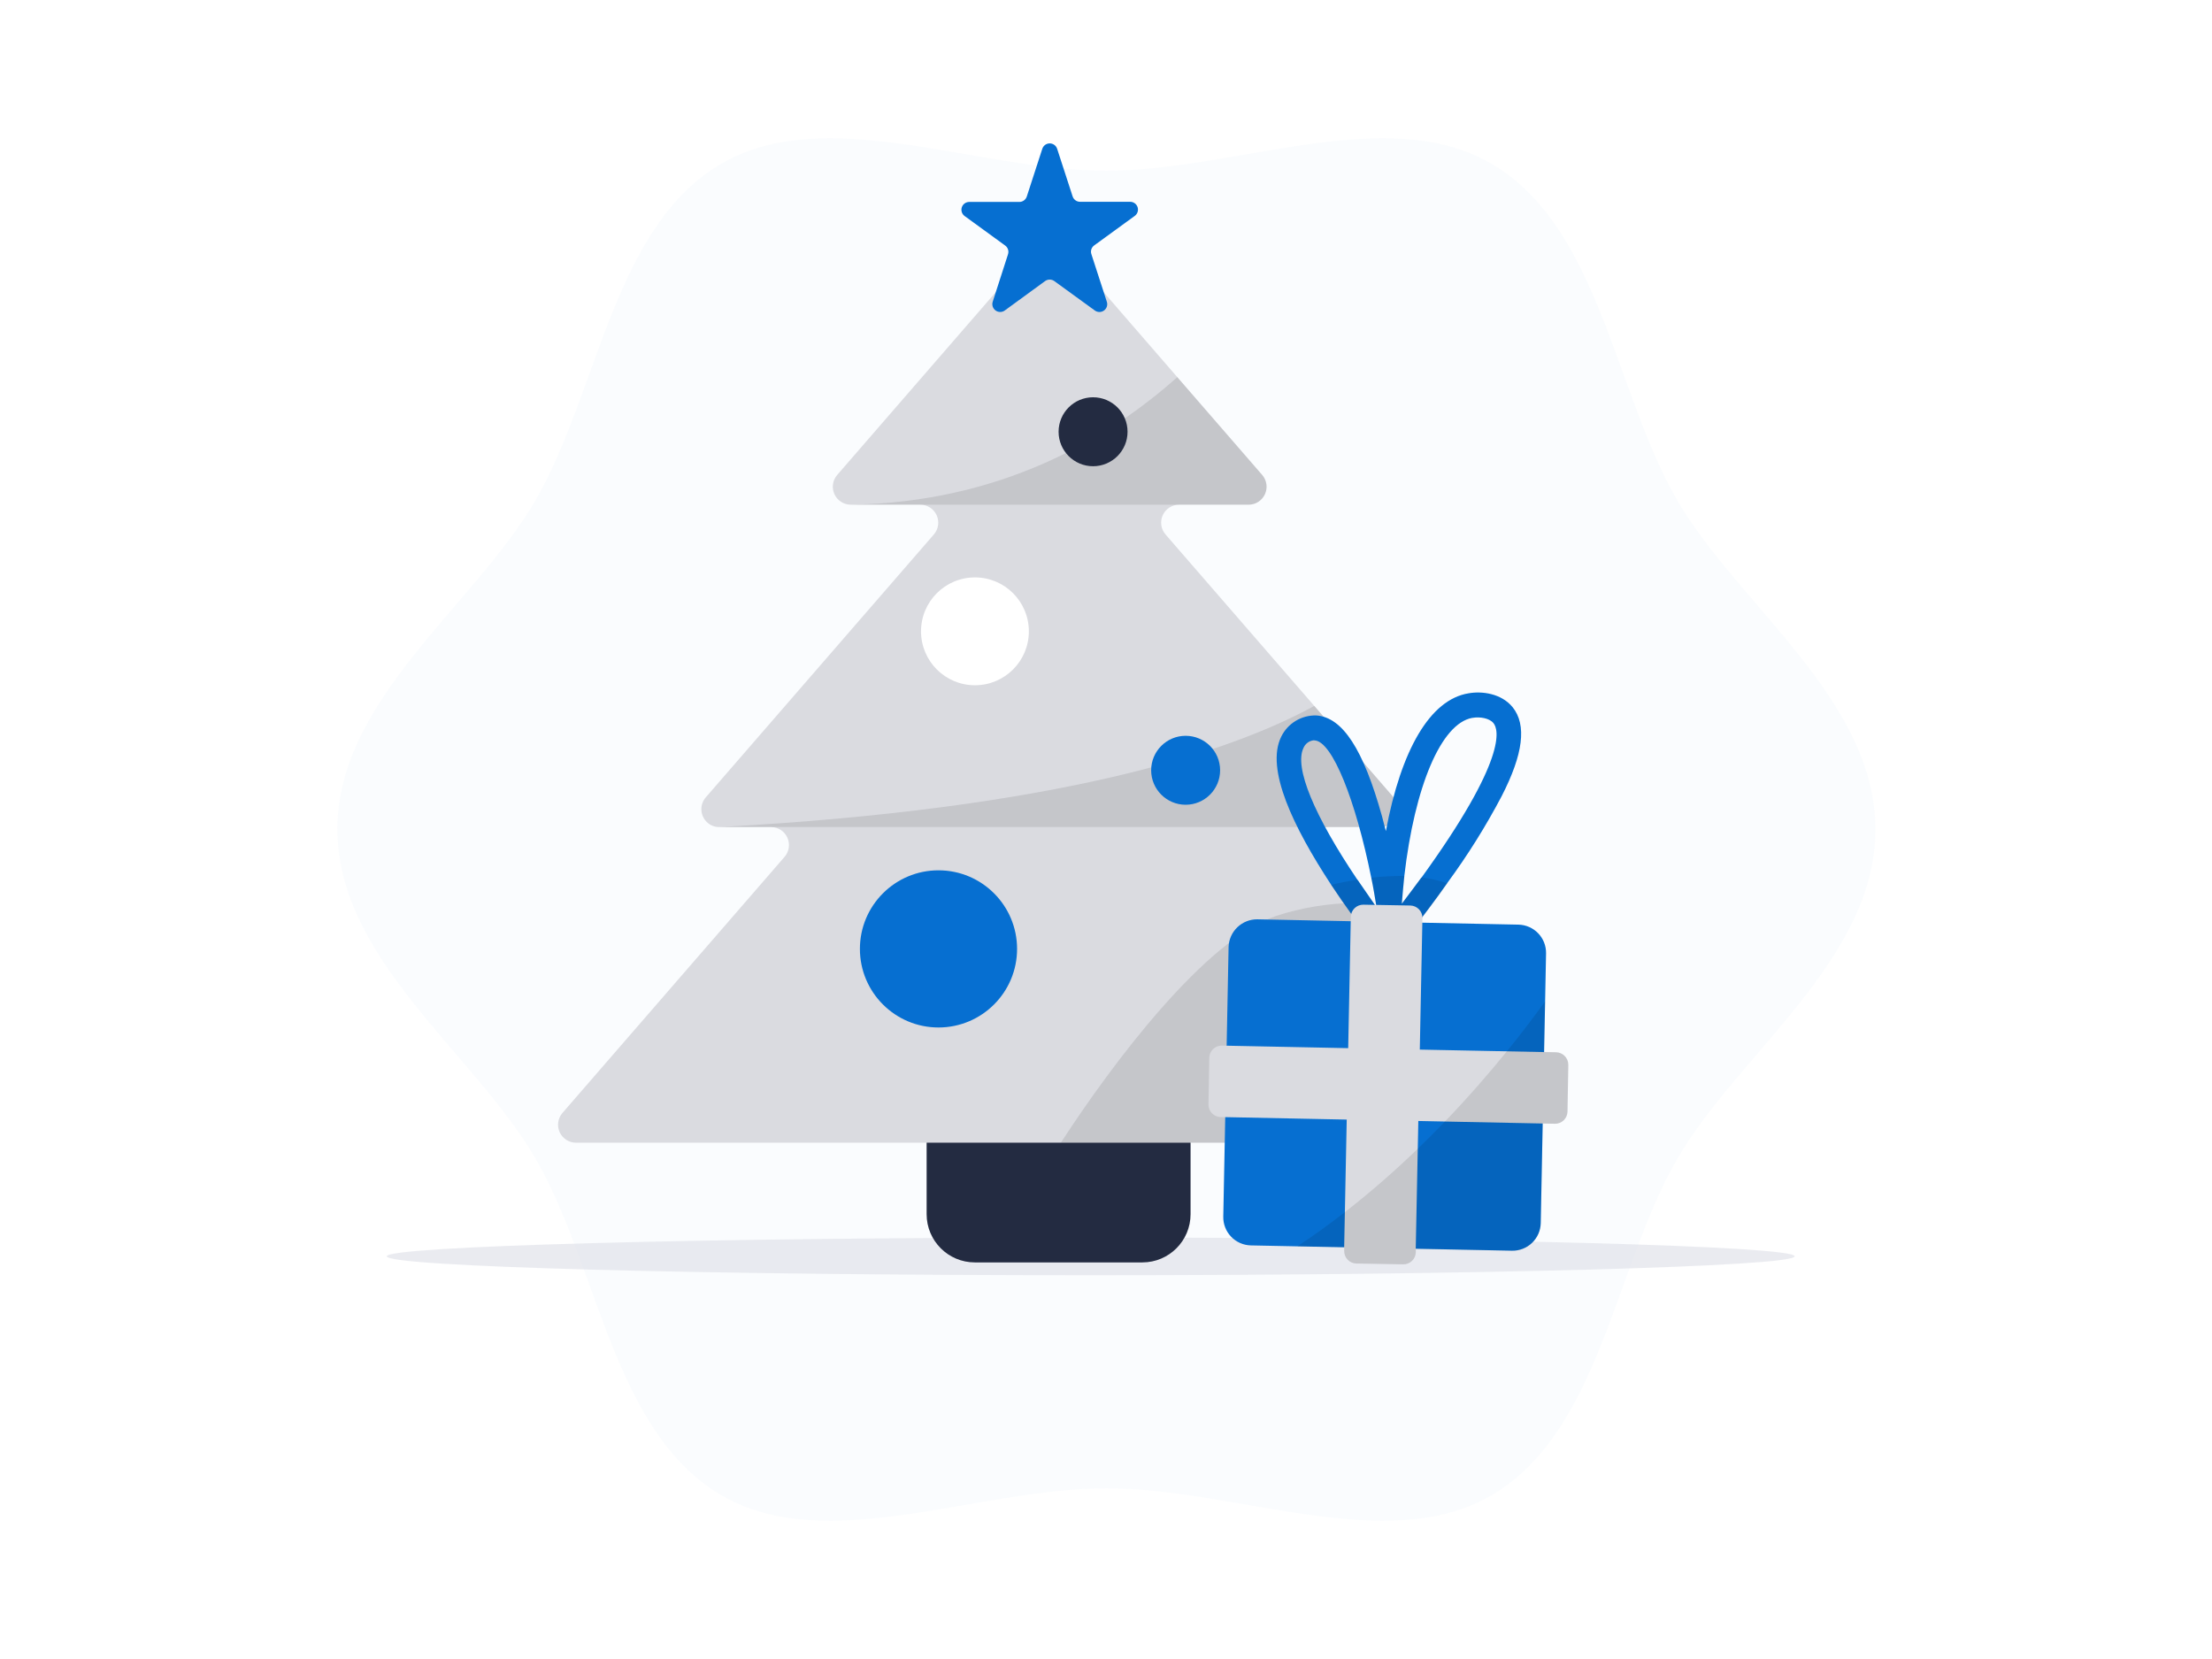 <svg xmlns="http://www.w3.org/2000/svg" width="800" height="600" fill="none" viewBox="0 0 800 600">
    <style>
        :where(.theme-dark, [data-theme="dark"]) .tblr-illustrations-christmas-tree-a { fill: black; opacity: 0.07; } :where(.theme-dark, [data-theme="dark"]) .tblr-illustrations-christmas-tree-b { fill: #1D2535; } :where(.theme-dark, [data-theme="dark"]) .tblr-illustrations-christmas-tree-c { fill: #454C5E; }
        @media (prefers-color-scheme: dark) { .tblr-illustrations-christmas-tree-a { fill: black; opacity: 0.07; } .tblr-illustrations-christmas-tree-b { fill: #1D2535; } .tblr-illustrations-christmas-tree-c { fill: #454C5E; } }
    </style>
    <path d="M122.039 299.98C122.039 347.019 171.768 381.134 193.74 419.11C216.427 458.283 221.862 518.153 261.06 540.866C299.05 562.838 353.122 538.266 400.173 538.266C447.224 538.266 501.283 562.838 539.285 540.866C578.471 518.153 583.918 458.283 606.605 419.11C628.603 381.173 678.268 347.058 678.268 299.98C678.268 252.903 628.603 218.827 606.566 180.89C583.879 141.704 578.432 81.795 539.246 59.134C501.27 37.162 447.185 61.734 400.134 61.734C353.083 61.734 299.024 37.162 261.021 59.134C221.823 81.795 216.388 141.704 193.701 180.89C171.716 218.827 122 252.981 122 300.019" fill="#066FD1" style="fill: #066FD1; fill: #066FD1;" opacity="0.02" class="tblr-illustrations-christmas-tree-a"/>
    <path d="M139.877 454.356C139.877 458.127 253.858 461.208 394.479 461.208C535.099 461.208 649.068 458.075 649.068 454.356C649.068 450.638 535.086 447.57 394.479 447.57C253.871 447.57 139.877 450.703 139.877 454.356Z" fill="#D6D8E2" opacity="0.5" class="tblr-illustrations-christmas-tree-b"/>
    <path d="M413.147 386.854H352.562C342.933 386.854 335.127 394.66 335.127 404.289V439.132C335.127 448.761 342.933 456.567 352.562 456.567H413.147C422.776 456.567 430.582 448.761 430.582 439.132V404.289C430.582 394.66 422.776 386.854 413.147 386.854Z" fill="#232B41" class="tblr-illustrations-christmas-tree-c"/>
    <path d="M550.96 413.273H208.301C207.06 413.267 205.845 412.907 204.802 412.233C203.759 411.559 202.931 410.601 202.415 409.471C201.899 408.341 201.718 407.088 201.893 405.858C202.067 404.629 202.59 403.475 203.4 402.534L283.773 309.861C284.583 308.92 285.106 307.766 285.28 306.537C285.455 305.307 285.274 304.053 284.758 302.924C284.242 301.794 283.414 300.836 282.371 300.162C281.328 299.488 280.113 299.128 278.872 299.122H260.15C259.307 299.132 258.47 298.974 257.689 298.657C256.908 298.34 256.197 297.871 255.6 297.276C254.421 296.117 253.729 294.551 253.664 292.899C253.598 291.247 254.165 289.632 255.249 288.383L337.754 193.28C338.568 192.338 339.095 191.182 339.271 189.949C339.448 188.716 339.266 187.459 338.749 186.326C338.231 185.194 337.399 184.234 336.351 183.56C335.304 182.887 334.085 182.529 332.839 182.528H307.669C306.427 182.523 305.213 182.162 304.17 181.488C303.127 180.815 302.298 179.856 301.783 178.727C301.267 177.597 301.086 176.343 301.261 175.114C301.435 173.884 301.958 172.731 302.768 171.789L374.729 88.829C375.339 88.126 376.093 87.563 376.94 87.177C377.787 86.79 378.707 86.591 379.637 86.591C380.568 86.591 381.487 86.79 382.334 87.177C383.181 87.563 383.935 88.126 384.545 88.829L425.785 136.4L456.494 171.789C457.303 172.731 457.826 173.884 458.001 175.114C458.175 176.343 457.994 177.597 457.478 178.727C456.963 179.856 456.134 180.815 455.091 181.488C454.048 182.162 452.834 182.523 451.592 182.528H426.422C425.178 182.531 423.961 182.891 422.915 183.565C421.869 184.24 421.039 185.2 420.523 186.332C420.007 187.464 419.827 188.721 420.003 189.952C420.18 191.184 420.707 192.339 421.52 193.28L475.332 255.308L504.026 288.383C505.109 289.632 505.676 291.247 505.611 292.899C505.545 294.551 504.853 296.117 503.675 297.276C503.075 297.872 502.363 298.342 501.579 298.659C500.795 298.976 499.957 299.133 499.111 299.122H480.39C479.147 299.125 477.931 299.484 476.886 300.157C475.841 300.83 475.01 301.788 474.493 302.918C473.976 304.048 473.793 305.303 473.968 306.533C474.142 307.764 474.665 308.919 475.475 309.861L489.958 326.555L555.861 402.534C556.671 403.475 557.194 404.629 557.369 405.858C557.543 407.088 557.362 408.341 556.846 409.471C556.331 410.601 555.502 411.559 554.459 412.233C553.416 412.907 552.202 413.267 550.96 413.273Z" fill="#DADBE0"/>
    <path d="M382.323 53.791L387.926 71.03C388.111 71.598 388.471 72.093 388.954 72.444C389.438 72.794 390.02 72.982 390.618 72.98H408.728C409.326 72.977 409.909 73.164 410.394 73.514C410.879 73.864 411.239 74.359 411.425 74.928C411.61 75.496 411.61 76.109 411.424 76.677C411.238 77.245 410.877 77.74 410.392 78.09L395.74 88.751C395.252 89.097 394.888 89.591 394.703 90.16C394.518 90.729 394.522 91.343 394.713 91.91L400.303 109.136C400.489 109.704 400.491 110.315 400.307 110.883C400.124 111.451 399.765 111.946 399.282 112.297C398.8 112.648 398.218 112.837 397.622 112.837C397.025 112.837 396.443 112.647 395.961 112.296L381.296 101.648C380.813 101.3 380.233 101.113 379.638 101.113C379.043 101.113 378.463 101.3 377.98 101.648L363.38 112.296C362.896 112.643 362.315 112.83 361.72 112.828C361.124 112.827 360.544 112.638 360.062 112.288C359.58 111.939 359.22 111.446 359.034 110.88C358.848 110.314 358.844 109.704 359.025 109.136L364.563 91.962C364.748 91.394 364.749 90.783 364.564 90.215C364.379 89.647 364.02 89.153 363.536 88.803L348.884 78.142C348.4 77.793 348.039 77.299 347.853 76.732C347.667 76.165 347.666 75.554 347.85 74.986C348.033 74.418 348.392 73.923 348.874 73.572C349.357 73.221 349.938 73.032 350.535 73.032H368.659C369.255 73.032 369.837 72.843 370.32 72.493C370.803 72.143 371.164 71.649 371.35 71.082L376.953 53.843C377.131 53.273 377.485 52.774 377.964 52.418C378.443 52.063 379.022 51.868 379.619 51.862C380.216 51.856 380.799 52.04 381.285 52.386C381.771 52.733 382.134 53.224 382.323 53.791Z" fill="#066FD1" style="fill: #066FD1; fill: #066FD1;"/>
    <path d="M339.419 371.604C355.115 371.604 367.839 358.88 367.839 343.184C367.839 327.487 355.115 314.763 339.419 314.763C323.722 314.763 310.998 327.487 310.998 343.184C310.998 358.88 323.722 371.604 339.419 371.604Z" fill="#066FD1" style="fill: #066FD1; fill: #066FD1;"/>
    <path d="M550.975 413.273H383.676C402.189 384.774 435.68 340.011 461.566 331.248C470.745 328.266 480.322 326.684 489.973 326.555L555.876 402.534C556.686 403.475 557.209 404.629 557.383 405.858C557.558 407.088 557.377 408.342 556.861 409.471C556.346 410.601 555.517 411.559 554.474 412.233C553.431 412.907 552.217 413.267 550.975 413.273Z" fill="black" opacity="0.1"/>
    <path d="M451.606 182.528H307.67C361.963 181.722 400.836 158.658 425.799 136.4L456.507 171.789C457.317 172.731 457.84 173.884 458.014 175.114C458.189 176.343 458.008 177.597 457.492 178.727C456.977 179.856 456.148 180.815 455.105 181.488C454.062 182.162 452.848 182.523 451.606 182.528Z" fill="black" opacity="0.1"/>
    <path d="M503.675 297.276C503.075 297.872 502.363 298.342 501.579 298.659C500.796 298.976 499.957 299.134 499.112 299.122H260.15C382.686 292.518 444.533 272.171 475.333 255.309L504.026 288.384C505.11 289.632 505.676 291.247 505.611 292.899C505.546 294.551 504.854 296.117 503.675 297.276Z" fill="black" opacity="0.1"/>
    <path d="M547.072 255.777C542.964 250.745 535.943 249.887 531.12 250.745C517.222 252.994 506.717 271.144 501.217 300.579C500.788 298.771 500.268 297.094 499.839 295.287C493.066 270.91 485.538 259.404 476.073 258.754C473.441 258.678 470.843 259.362 468.59 260.725C466.337 262.087 464.525 264.071 463.371 266.438C457.572 278.139 467.882 299.317 481.404 319.95C486.253 327.283 491.531 334.538 496.719 341.259L503.831 335.786L501.516 332.756L503.453 332.418L509.954 337.463C514.907 331.04 519.484 325.021 523.449 319.326C530.749 309.401 537.298 298.945 543.042 288.046C550.96 272.678 552.195 262.147 547.072 255.777ZM490.933 318.182C475.332 295.04 467.973 277.515 471.432 270.481C471.725 269.782 472.19 269.168 472.783 268.695C473.376 268.223 474.078 267.907 474.825 267.777C475.043 267.724 475.27 267.724 475.488 267.777C481.872 268.193 490.296 289.411 495.952 317.532C496.68 320.938 497.252 324.488 497.85 328.154C495.458 324.709 493.196 321.341 490.985 318.195L490.933 318.182ZM514.049 317.389C511.826 320.444 509.486 323.513 506.977 326.841C507.263 323.474 507.549 320.093 507.874 316.934C511.631 284.431 521.187 261.627 532.472 259.625H532.576C535.254 259.144 538.687 259.755 540.104 261.497C542.067 263.798 545.174 274.498 514.101 317.402L514.049 317.389Z" fill="#066FD1" style="fill: #066FD1; fill: #066FD1;"/>
    <path d="M523.503 319.482C519.42 325.19 514.948 331.183 509.994 337.606L503.494 332.561L501.557 332.912L503.793 335.864L496.681 341.337C491.481 334.616 486.215 327.361 481.379 320.028C484.239 319.3 487.45 318.728 490.896 318.117C493.002 321.276 495.368 324.618 497.864 328.063L495.992 317.428L498.93 317.129C500.894 316.999 502.831 316.869 504.963 316.83C505.959 316.772 506.957 316.772 507.953 316.83C507.55 320.106 507.238 323.331 507.056 326.737C509.565 323.409 511.88 320.236 514.129 317.285C517.312 317.74 520.449 318.475 523.503 319.482Z" fill="black" opacity="0.1"/>
    <path d="M454.726 332.484L549.206 334.408C551.901 334.476 554.46 335.608 556.324 337.557C558.187 339.506 559.204 342.113 559.152 344.809L557.227 442.395C557.156 445.089 556.022 447.644 554.074 449.505C552.125 451.366 549.52 452.381 546.826 452.328L452.347 450.417C449.654 450.345 447.098 449.212 445.237 447.263C443.376 445.315 442.362 442.71 442.414 440.016L444.338 342.429C444.433 339.745 445.572 337.204 447.512 335.346C449.452 333.489 452.04 332.462 454.726 332.484Z" fill="#066FD1" style="fill: #066FD1; fill: #066FD1;"/>
    <path d="M562.83 380.588L513.49 379.6L514.44 332.041C514.461 330.862 514.015 329.722 513.199 328.869C512.383 328.017 511.264 327.522 510.084 327.491L493.092 327.192C491.913 327.174 490.775 327.621 489.923 328.436C489.072 329.252 488.575 330.369 488.541 331.547L487.592 379.08L441.893 378.156C440.717 378.142 439.582 378.591 438.733 379.406C437.884 380.22 437.39 381.336 437.356 382.512L437.057 399.517C437.056 400.679 437.508 401.796 438.316 402.63C439.124 403.465 440.225 403.953 441.386 403.99L487.059 404.913L486.11 452.419C486.089 453.595 486.534 454.732 487.347 455.582C488.16 456.432 489.276 456.926 490.452 456.957L507.458 457.256C508.634 457.277 509.771 456.832 510.621 456.019C511.471 455.205 511.965 454.089 511.995 452.913L512.957 405.42L562.362 406.421C563.54 406.439 564.679 405.991 565.53 405.176C566.382 404.361 566.878 403.244 566.912 402.066L567.211 385.06C567.195 383.895 566.731 382.78 565.916 381.947C565.1 381.114 563.995 380.628 562.83 380.588Z" fill="#DADBE0"/>
    <path d="M352.601 247.833C363.372 247.833 372.103 239.102 372.103 228.331C372.103 217.561 363.372 208.829 352.601 208.829C341.831 208.829 333.1 217.561 333.1 228.331C333.1 239.102 341.831 247.833 352.601 247.833Z" fill="white"/>
    <path d="M395.324 168.617C402.21 168.617 407.792 163.035 407.792 156.149C407.792 149.263 402.21 143.681 395.324 143.681C388.438 143.681 382.855 149.263 382.855 156.149C382.855 163.035 388.438 168.617 395.324 168.617Z" fill="#232B41" class="tblr-illustrations-christmas-tree-c"/>
    <path d="M428.802 291.049C435.688 291.049 441.27 285.467 441.27 278.581C441.27 271.695 435.688 266.113 428.802 266.113C421.916 266.113 416.334 271.695 416.334 278.581C416.334 285.467 421.916 291.049 428.802 291.049Z" fill="#066FD1" style="fill: #066FD1; fill: #066FD1;"/>
    <path d="M567.186 385.073L566.887 402.079C566.853 403.256 566.356 404.372 565.504 405.185C564.652 405.998 563.514 406.442 562.336 406.421L557.942 406.33L557.227 442.447C557.152 445.139 556.017 447.693 554.069 449.553C552.122 451.413 549.519 452.429 546.826 452.38L512.061 451.678V452.913C512.033 454.092 511.541 455.211 510.691 456.027C509.84 456.843 508.702 457.29 507.523 457.269L490.518 456.97C489.341 456.936 488.225 456.439 487.412 455.587C486.599 454.735 486.154 453.597 486.175 452.419V451.119L469.131 450.794C475.111 446.894 480.832 442.681 486.409 438.391C495.594 431.219 504.391 423.564 512.763 415.457C516.182 412.168 519.445 408.878 522.579 405.628C531.211 396.644 538.739 387.933 545.032 380.172C550.648 373.255 555.277 367.08 558.813 362.139L558.397 380.445L562.778 380.536C563.96 380.566 565.083 381.058 565.907 381.906C566.73 382.754 567.189 383.891 567.186 385.073Z" fill="black" opacity="0.1"/>
</svg>

